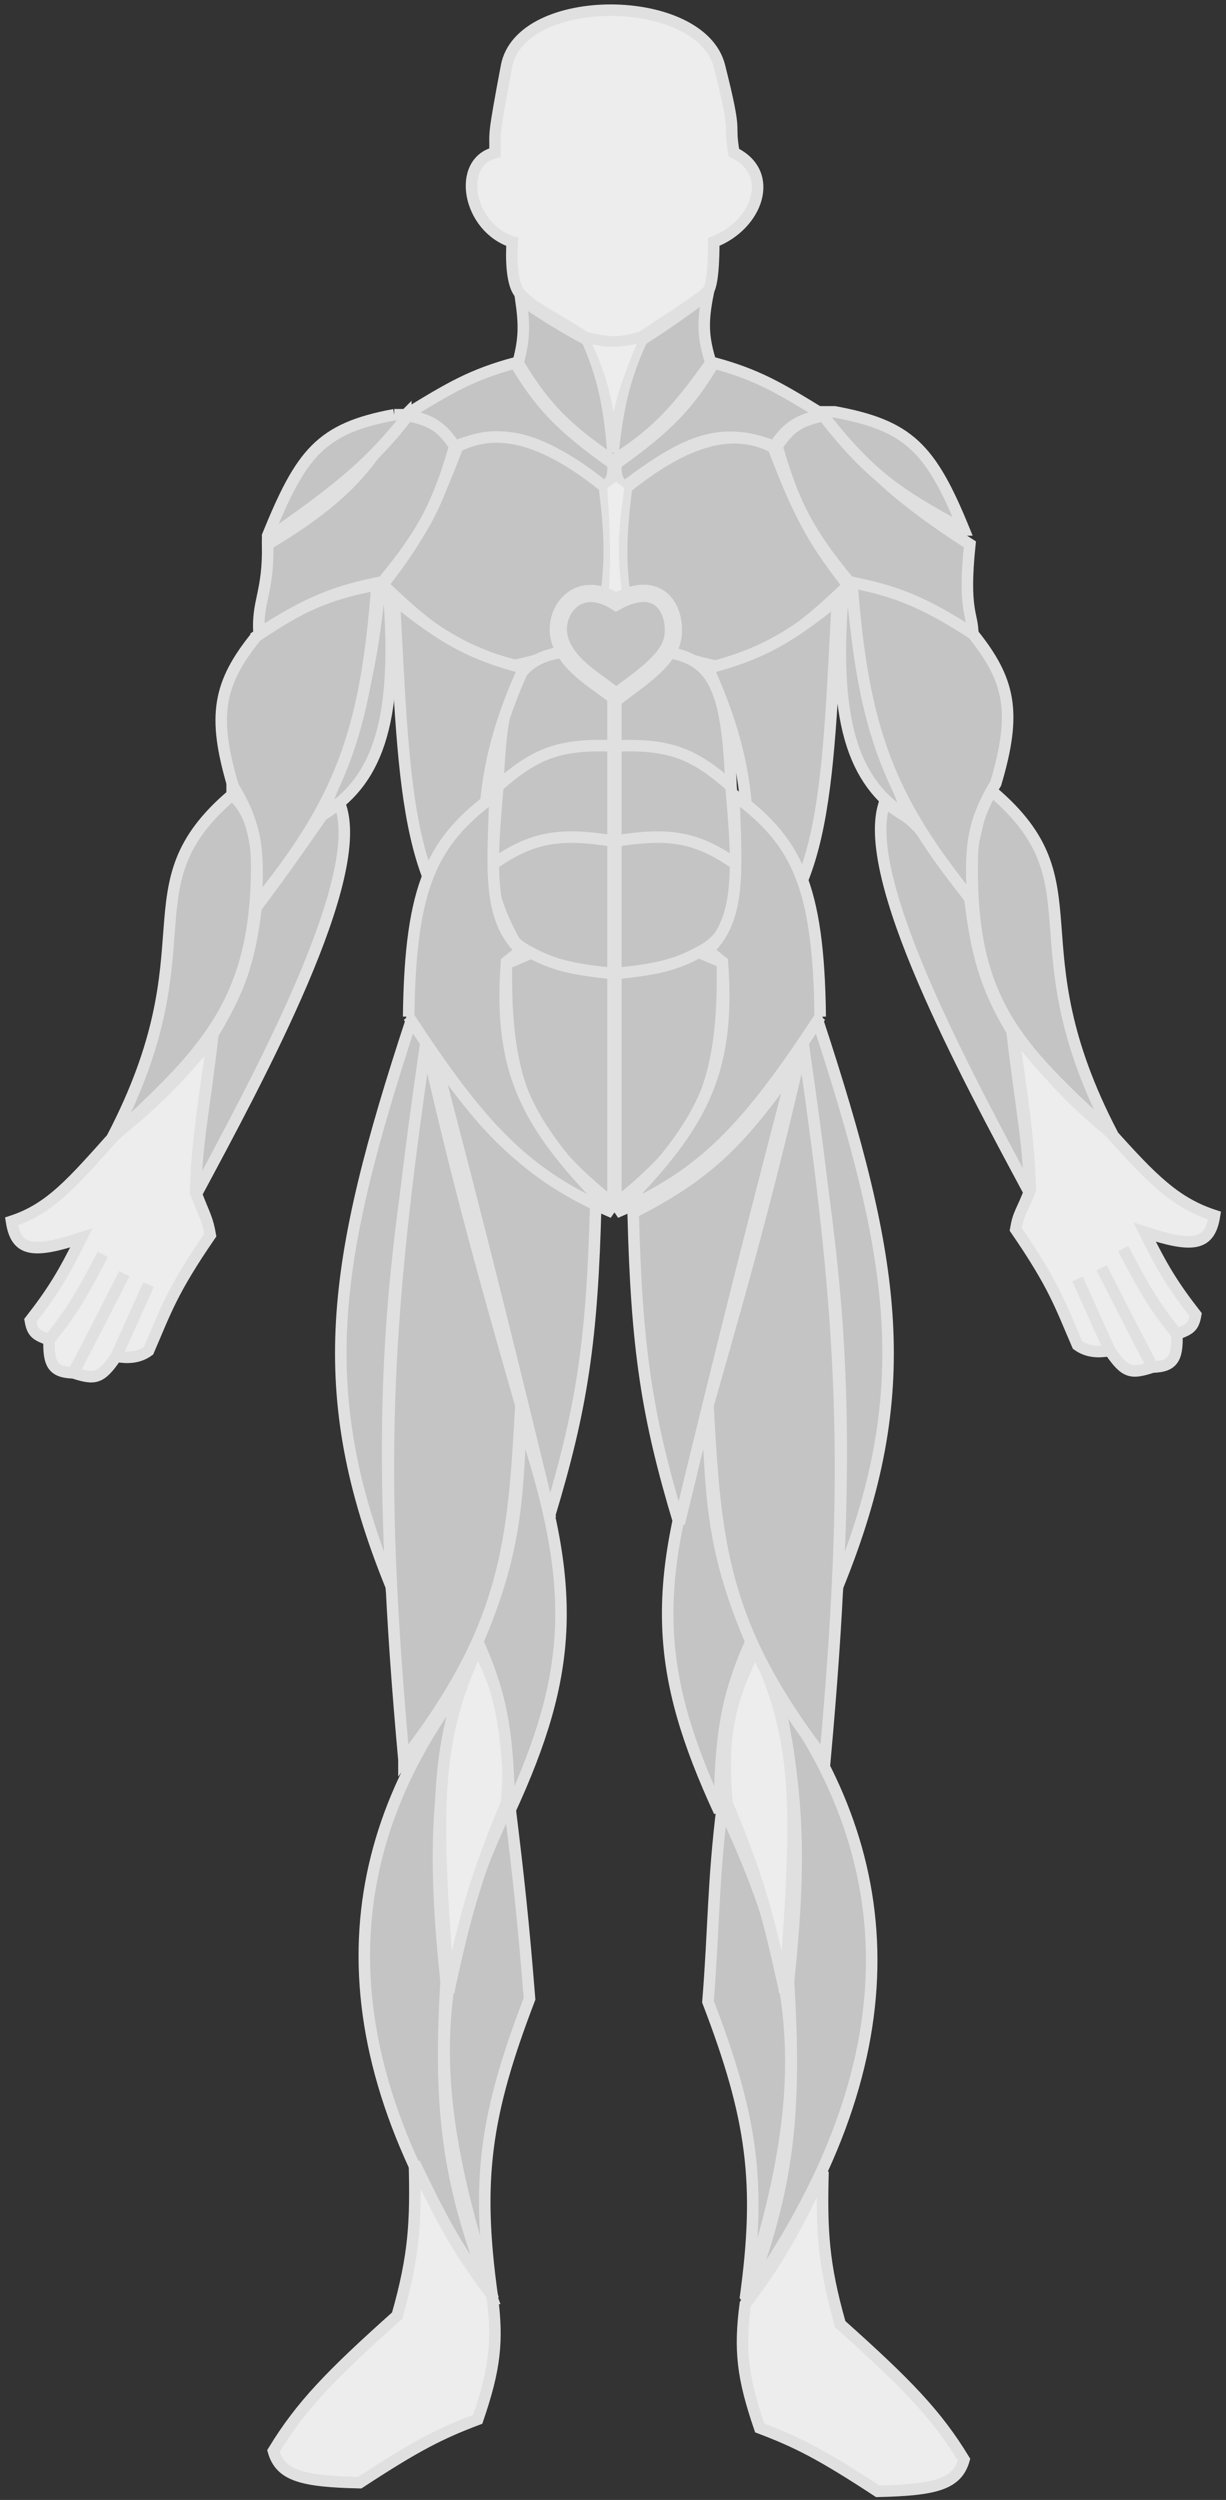 <svg xmlns="http://www.w3.org/2000/svg" width="213" height="434" fill="none" viewBox="0 0 213 434">
	<rect x="0" y="0" width="213" height="434" fill="#333333" stroke="none"/>
	<g class="Human front">
		<g data-muscle="calves" class="Calves">
			<g data-muscle="calves" class="Left-calve">
				<path fill="#C4C4C4" stroke="#E0E0E0" stroke-width="2" d="M85.5 398.5c-11.722-36.408-11.407-55.208 3-85.5 1.668 13.523 2.452 20.985 3.5 34-7.743 20.184-9.273 31.462-6.5 51.5z" class="Left-calve-2"/>
				<path fill="#C4C4C4" stroke="#E0E0E0" stroke-width="2" d="M85.5 399c-29.72-41.912-27.431-76.385-6-105.5-3.497 17.35-4.351 28.042-2 50.5-1.377 23.284.474 35.286 8 55z" class="Left-calve-1"/>
			</g>
			<g data-muscle="calves" class="Right-calve">
				<path fill="#C4C4C4" stroke="#E0E0E0" stroke-width="2" d="M129.5 399c11.722-36.408 10.407-55.208-4-85.5-1.669 13.523-1.452 20.985-2.5 34 7.743 20.184 9.273 31.462 6.5 51.5z" class="Left-calve-2_2"/>
				<path fill="#C4C4C4" stroke="#E0E0E0" stroke-width="2" d="M129.5 399.5c29.72-41.912 26.931-76.885 5.5-106 3.497 17.35 4.351 28.042 2 50.5 1.377 23.284.027 35.786-7.5 55.5z" class="Left-calve-1_2"/>
			</g>
		</g>
		<g class="Legs">
			<path fill="#EDEDED" stroke="#E0E0E0" stroke-width="2" d="M78 345.5c-2.477-31.903-2.496-43.339 5-59.5 4.73 9.576 5.964 15.439 5 27-5.812 13.84-7.356 20.567-10 32.5z" class="Leg-left"/>
			<path fill="#EDEDED" stroke="#E0E0E0" stroke-width="2" d="M136.305 345.5c2.477-31.903 2.495-43.339-5-59.5-4.731 9.576-5.964 15.439-5 27 5.812 13.84 7.355 20.567 10 32.5z" class="Leg-right"/>
		</g>
		<g data-muscle="hamstrings" class="Hamstrings">
			<path fill="#C4C4C4" stroke="#E0E0E0" stroke-width="2" d="M83 285c6.269-14.773 6.944-23.445 7.5-39 10.06 29.605 9.076 44.461-2 68.5-.233-12.775-1.026-19.503-5.5-29.5z" class="Hamstring-left"/>
			<path fill="#C4C4C4" stroke="#E0E0E0" stroke-width="2" d="M130.466 285c-6.269-14.773-6.944-23.445-7.5-39-10.061 29.605-9.077 44.461 2 68.5.232-12.775 1.026-19.503 5.5-29.5z" class="Hamstring-right"/>
		</g>
		<g data-muscle="adductors" class="Adductors">
			<path fill="#C4C4C4" stroke="#E0E0E0" stroke-width="2" d="M95.5 263c-7.586-31.266-11.93-48.706-20-79.5 8.778 12.125 14.109 18.512 28 25.5-.597 23.66-2.388 35.434-8 54z" class="Adductor-left"/>
			<path fill="#C4C4C4" stroke="#E0E0E0" stroke-width="2" d="M118 264.5c7.586-31.266 11.931-48.706 20-79.5-8.778 12.125-14.109 18.512-28 25.5.597 23.66 2.388 35.434 8 54z" class="Adductor-right"/>
		</g>
		<g data-muscle="abductors" class="Abductors">
			<path fill="#C4C4C4" stroke="#E0E0E0" stroke-width="2" d="M68 275.5c-13.801-33.879-10.384-56.248 3.5-98.5l3 4.5c-6.107 36.069-8.407 56.493-6.5 94z" class="Abductor-left"/>
			<path fill="#C4C4C4" stroke="#E0E0E0" stroke-width="2" d="M145.5 275.5c13.801-33.879 10.384-56.248-3.5-98.5l-3 4.5c6.107 36.069 8.407 56.493 6.5 94z" class="Abductor-right"/>
		</g>
		<g data-muscle="traps" class="Traps">
			<path fill="#C4C4C4" stroke="#E0E0E0" stroke-width="2" d="M70.5 72c7.73-4.745 11.488-6.961 19-9 4.243 7.02 7.647 10.876 17 17.5.101 2.347-.312 3.126-1.5 4-10.878-8.187-16.677-10.526-26-7-2.415-3.601-4.365-4.662-8.5-5.5z" class="Trap-left"/>
			<path fill="#C4C4C4" stroke="#E0E0E0" stroke-width="2" d="M143.015 72c-7.73-4.745-11.488-6.961-19-9-4.244 7.02-7.648 10.876-17 17.5-.101 2.347.311 3.126 1.5 4 10.877-8.187 16.677-10.526 26-7 2.414-3.601 4.365-4.662 8.5-5.5z" class="Trap-right"/>
		</g>
		<g class="Hands">
			<g class="Left hand">
				<path fill="#EDEDED" d="M2 212.031c6.769-2.194 10.643-6.817 18-15.031 6.85-5.655 10.707-9.291 17-17-1.378 10.325-2.696 17.234-3 27 1.557 4.069 2.038 4.517 2.533 7.421-6.741 9.805-7.734 13.156-10.733 20.08-1.74 1.26-3.674 1.288-5.6.956-2.708 3.987-3.724 4.064-7.467 2.868-3.449-.1-4.348-1.381-4.2-5.737-2.344-.816-2.9-1.276-3.266-3.346 3.902-5.001 5.822-8.169 8.866-14.343-8.475 2.78-11.323 2.352-12.133-2.868z"/>
				<path stroke="#E0E0E0" stroke-width="2" d="M8.533 232.588c-2.344-.816-2.9-1.276-3.266-3.346 3.902-5.001 5.822-8.169 8.866-14.343-8.475 2.78-11.323 2.352-12.133-2.868 6.769-2.194 10.643-6.817 18-15.031 6.85-5.655 10.707-9.291 17-17-1.378 10.325-2.696 17.234-3 27 1.557 4.069 2.038 4.517 2.533 7.421-6.741 9.805-7.734 13.156-10.733 20.08-1.74 1.26-3.674 1.288-5.6.956m-11.667-2.869c-.147 4.356.751 5.637 4.2 5.737m-4.2-5.737c4.476-5.418 6.274-9.09 9.334-14.82m-5.134 20.557c3.743 1.196 4.759 1.119 7.467-2.868m-7.467 2.868c3.28-6.161 8.867-17.211 8.867-17.211m-1.4 14.343l5.6-12.43"/>
			</g>
			<g class="Right hand">
				<path fill="#EDEDED" d="M211 211.031c-6.769-2.194-10.843-6.317-18.2-14.531-6.85-5.655-10.507-9.791-16.8-17.5 1.378 10.325 2.696 17.734 3 27.5-1.557 4.069-2.038 4.017-2.533 6.921 6.741 9.805 7.734 13.156 10.733 20.08 1.741 1.26 3.674 1.288 5.6.956 2.708 3.987 3.724 4.064 7.467 2.868 3.449-.1 4.348-1.381 4.2-5.737 2.344-.816 2.9-1.276 3.266-3.346-3.902-5.001-5.822-8.169-8.866-14.343 8.475 2.78 11.323 2.352 12.133-2.868z"/>
				<path stroke="#E0E0E0" stroke-width="2" d="M204.467 231.588c2.344-.816 2.9-1.276 3.266-3.346-3.902-5.001-5.822-8.169-8.866-14.343 8.475 2.78 11.323 2.352 12.133-2.868-6.769-2.194-10.843-6.317-18.2-14.531-6.85-5.655-10.507-9.791-16.8-17.5 1.378 10.325 2.696 17.734 3 27.5-1.557 4.069-2.038 4.017-2.533 6.921 6.741 9.805 7.734 13.156 10.733 20.08 1.741 1.26 3.674 1.288 5.6.956m11.667-2.869c.148 4.356-.751 5.637-4.2 5.737m4.2-5.737c-4.476-5.418-6.274-9.09-9.334-14.82m5.134 20.557c-3.743 1.196-4.759 1.119-7.467-2.868m7.467 2.868c-3.281-6.161-8.867-17.211-8.867-17.211m1.4 14.343l-5.6-12.43"/>
			</g>
		</g>
		<g data-muscle="forearms" class="Forearms">
			<g data-muscle="forearms" class="Left-forearm">
				<g data-muscle="forearms" class="Left-forearm-2">
					<path fill="#C4C4C4" d="M44.5 146c1.141 26.876-7.976 35.877-25 51.5 17.5-33.5 2-43.5 20.83-59.514 2.355 2.131 3.127 4.344 4.17 8.014z"/>
					<path stroke="#E0E0E0" stroke-width="2" d="M40.5 137.5l-.17.486m0 0C21.5 154 37 164 19.5 197.5c17.024-15.623 26.141-24.624 25-51.5-1.043-3.67-1.815-5.883-4.17-8.014z"/>
				</g>
				<path fill="#C4C4C4" stroke="#E0E0E0" stroke-width="2" d="M44.5 157.5c3.627-4.796 6.17-8.343 11.5-16l3-2c5 12.5-14 47.5-25 68 .085-8.961 1.342-13.697 3-28 4.656-7.756 6.343-12.553 7.5-22z" class="Left-forearm-1"/>
			</g>
			<g data-muscle="forearms" class="Right-forearm">
				<g data-muscle="forearms" class="Right-forearm-2">
					<path fill="#C4C4C4" d="M169 146.5c-1.141 26.876 7.298 34.877 24.322 50.5-17.5-33.5-2-43.5-20.83-59.514-2.356 2.131-2.449 5.344-3.492 9.014z"/>
					<path stroke="#E0E0E0" stroke-width="2" d="M172.322 137l.17.486m0 0c18.83 16.014 3.33 26.014 20.83 59.514-17.024-15.623-25.463-23.624-24.322-50.5 1.043-3.67 1.136-6.883 3.492-9.014z"/>
				</g>
				<path fill="#C4C4C4" stroke="#E0E0E0" stroke-width="2" d="M168.5 156c-3.627-4.796-7.5-12-11.5-14.5-2.511-1.569-3.122-2.153-3.229-2.371l.051-.129s-.114 0-.051.129c-4.819 12.61 14.088 47.441 25.051 67.871-.085-8.961-1.343-13.697-3-28-4.656-7.756-6.165-13.553-7.322-23z" class="Right-forearm-1"/>
			</g>
		</g>
		<g data-muscle="triceps" class="Triceps">
			<path fill="#C4C4C4" stroke="#E0E0E0" stroke-width="2" d="M56 141.5c5.306-13.997 8.374-22.392 10-40l1.5 1c1.987 23.908-2.475 33.461-11.5 39z" class="Tricep-left"/>
			<path fill="#C4C4C4" stroke="#E0E0E0" stroke-width="2" d="M157.966 142c-5.305-13.997-8.373-22.392-10-40l-1.5 1c-1.987 23.908 2.476 33.461 11.5 39z" class="Tricep-right"/>
		</g>
		<g data-muscle="biceps" class="Biceps">
			<path fill="#C4C4C4" stroke="#E0E0E0" stroke-width="2" d="M169 110c-7.524-5.093-12.028-7.284-21-9 1.883 25.776 6.585 37.86 21 55.5-.373-8.374-.521-13.058 4-20.5 3.661-12.304 2.531-17.892-4-26z" class="Bicep-right"/>
			<path fill="#C4C4C4" stroke="#E0E0E0" stroke-width="2" d="M44.5 110.5c7.524-5.093 12.029-7.284 21-9-1.883 25.776-6.585 37.86-21 55.5.373-8.374.521-13.058-4-20.5-3.661-12.304-2.53-17.892 4-26z" class="Bicep-left"/>
		</g>
		<path fill="#EDEDED" stroke="#E0E0E0" stroke-width="2" d="M88 11.5c2.463-13.09 33.762-12.86 37 0 3.238 12.86 1.5 9 2.5 15 7.376 3.566 4.041 12.626-3.5 15.5 0 0 .094 7.222-1 8.5-1.094 1.277-6.953 4.998-11.5 8-3.451 1.064-5.576 1.217-10 0-3.678-2.587-10-5.5-11.5-8S89 42 89 42c-7.774-2.548-9.7-13.824-3-15.5.082-3.93-.463-1.91 2-15z" class="Head"/>
		<g data-muscle="neck" class="Neck">
		<path fill="#C4C4C4" stroke="#E0E0E0" stroke-width="2" d="M90 63c1.136-4.213 1.12-6.632.5-11 4.534 3.002 7.062 4.602 11.5 7 2.823 6.405 3.823 11.444 4.5 19.5.838-7.255 1.687-12.312 5-19.5 4.673-3.007 7.16-4.779 11.5-8-1 4.987-.865 7.608.5 12-6.74 9.55-10.443 12.73-17 17-8.146-5.586-11.873-9.238-16.5-17z" class="Neck"/>
		</g>
		
		<g data-muscle="pectoral" class="Pecs">
			<path fill="#C4C4C4" stroke="#E0E0E0" stroke-width="2" d="M79.5 77.5c5.752-2.877 13.392-2.768 25.5 7 1.043 8.409 1.214 13.04 0 21-4.236 6.707-8.076 8.418-15.5 10-9.52-2.342-14.196-5.574-23-14 5.328-6.897 8.19-11.195 13-24z" class="Pec-left"/>
			<path fill="#C4C4C4" stroke="#E0E0E0" stroke-width="2" d="M134.348 77.638c-5.752-2.878-13.392-2.769-25.5 7-1.043 8.408-1.215 13.04 0 21 4.236 6.707 8.075 8.418 15.5 10 9.521-2.342 14.196-5.574 23-14-5.329-6.897-8.19-11.196-13-24z" class="Pec-right"/>
		</g>
		<g data-muscle="frontdelt" class="Delts">
			<path fill="#C4C4C4" stroke="#E0E0E0" stroke-width="2" d="M70.5 72c3.477.946 5.761 1.22 8.5 5.5-2.772 9.558-5.223 14.754-12.5 23.5-8.532 1.662-13.235 3.699-21.5 9-.372-5.725 1.667-7.039 1.5-15.5 17.696-10.525 17.833-16.308 24-22.5z" class="Delt-left"/>
			<path fill="#C4C4C4" stroke="#E0E0E0" stroke-width="2" d="M143.5 72c-3.477.946-5.761 1.22-8.5 5.5 2.772 9.558 5.223 14.754 12.5 23.5 8.532 1.662 13.235 3.699 21.5 9 .013-3.413-1.712-3.898-.5-15.5-16.299-10.44-19.954-16.241-25-22.5z" class="Delt-right"/>
		</g>
		<g data-muscle="abs" class="Abs">
			<g data-muscle="abs" class="Abs-left">
				<path fill="#C4C4C4" d="M100 113c1.493 1.471 2.926 2.459 6.5 4.5V209c-14.016-11.268-18.964-19.785-18.5-42l3.5-2c-4.487-2.433-5.871-7.012-5.825-15 .021-3.719.353-8.176.825-13.5.65-17.951 3.22-22.936 13.5-23.5z"/>
				<path stroke="#E0E0E0" stroke-width="2" d="M86.5 136.5c.65-17.951 3.22-22.936 13.5-23.5 1.493 1.471 2.926 2.459 6.5 4.5v12m-20 7c6.32-5.549 10.52-7.416 20-7m-20 7c-.472 5.324-.804 9.781-.825 13.5m5.825 15l-3.5 2c-.464 22.215 4.484 30.732 18.5 42v-40m-15-4c-4.487-2.433-5.871-7.012-5.825-15m5.825 15c4.274 2.404 7.586 3.273 15 4m0-39.5V146m-20.825 4c6.678-4.579 11.216-5.516 20.825-4m0 0v23"/>
			</g>
			<g data-muscle="abs" class="Abs-right">
				<path fill="#C4C4C4" d="M113.5 113c-1.493 1.471-2.926 2.459-6.5 4.5V209c14.016-11.268 18.964-19.785 18.5-42l-3.5-2c4.487-2.433 5.871-7.012 5.825-15-.021-3.719-.353-8.176-.825-13.5-.649-17.951-3.22-22.936-13.5-23.5z"/>
				<path stroke="#E0E0E0" stroke-width="2" d="M127 136.5c-.649-17.951-3.22-22.936-13.5-23.5-1.493 1.471-2.926 2.459-6.5 4.5v12m20 7c-6.319-5.549-10.521-7.416-20-7m20 7c.472 5.324.804 9.781.825 13.5M122 165l3.5 2c.464 22.215-4.484 30.732-18.5 42v-40m15-4c4.487-2.433 5.871-7.012 5.825-15M122 165c-4.274 2.404-7.586 3.273-15 4m0-39.5V146m20.825 4c-6.678-4.579-11.216-5.516-20.825-4m0 0v23"/>
			</g>
		</g>
		<g data-muscle="latissimus" class="Lats">
			<path fill="#C4C4C4" stroke="#E0E0E0" stroke-width="2" d="M87.5 167.5c-17.154-9.033-17.182-29.629-19-63.5 8.425 6.83 13.327 9.598 22.5 12-6.056 13.136-11.545 32.975 0 50l-3.5 1.5z" class="Lats-left"/>
			<path fill="#C4C4C4" stroke="#E0E0E0" stroke-width="2" d="M126.5 167.5c17.154-9.033 17.182-29.629 19-63.5-8.425 6.83-13.328 9.598-22.5 12 6.055 13.136 11.545 32.975 0 50l3.5 1.5z" class="Lats-right"/>
		</g>
		<g data-muscle="obliques" class="Obliques">
			<path fill="#C4C4C4" stroke="#E0E0E0" stroke-width="2" d="M71 176.5c.273-23.058 4.206-30.555 15-38.5-.413 13.173-1.292 21.343 4.5 27l-2.5 2c-1.478 19.724 3.931 28.821 18.5 43.5-15.085-6.471-22.754-14.493-35.5-34z" class="Oblique-left"/>
			<path fill="#C4C4C4" stroke="#E0E0E0" stroke-width="2" d="M142.5 176.5c-.273-23.058-4.206-30.555-15-38.5.413 13.173 1.292 21.343-4.5 27l2.5 2c1.478 19.724-3.931 28.821-18.5 43.5 15.085-6.471 22.754-14.493 35.5-34z" class="Oblique-right"/>
		</g>
		<g data-muscle="quads" class="Quads">
			<path fill="#C4C4C4" stroke="#E0E0E0" stroke-width="2" d="M70.177 305.5C65.628 255.144 66.77 230.568 74 181c5.311 22.901 8.26 34.181 16.5 63-1.304 23.482-2.243 38.145-20.323 61.5z" class="Quad-left"/>
			<path fill="#C4C4C4" stroke="#E0E0E0" stroke-width="2" d="M143.323 305.5c4.549-50.356 3.408-74.932-3.823-124.5-5.311 22.901-8.259 34.181-16.5 63 1.304 23.482 2.243 38.145 20.323 61.5z" class="Quad-right"/>
		</g>
		<g class="Feet">
			<path fill="#EDEDED" stroke="#E0E0E0" stroke-width="2" d="M69 402c2.992-10.524 3.264-16.289 3-26.5 4.537 9.345 7.121 14.565 13.5 23 1.038 8.006.504 12.713-2.5 21.5-6.364 2.406-10.56 4.478-20.5 11-10.111-.218-13.793-1.241-15-5.5 4.798-7.876 9.944-13.18 21.5-23.5z" class="Left-foot"/>
			<path fill="#EDEDED" stroke="#E0E0E0" stroke-width="2" d="M145.986 403.5c-2.992-10.524-3.265-16.289-3-26.5-4.537 9.345-7.122 14.565-13.5 23-1.039 8.006-.504 12.713 2.5 21.5 6.364 2.406 10.56 4.478 20.5 11 10.111-.218 13.793-1.241 15-5.5-4.798-7.876-9.944-13.18-21.5-23.5z" class="Right-foot"/>
		</g>
		<g data-muscle="sidedelts" class="Mid-delts">
			<path fill="#C4C4C4" stroke="#E0E0E0" stroke-width="2" d="M167.5 92c-11.999-6.447-16.636-9.764-25-20.5h2.5c12.864 2.374 16.684 6.239 22.5 20.5z" class="Mid-delt-right"/>
			<path fill="#C4C4C4" stroke="#E0E0E0" stroke-width="2" d="M68.5 72c-12.864 2.374-16.184 6.739-22 21v.5C58.67 85.108 64.456 80.4 71 72h-2.5z" class="Mid-delt-right_2"/>
		</g>
		<path fill="#EDEDED" stroke="#E0E0E0" d="M105 84.5l2-1.5 2 1.5c-1.104 7.884-1.515 12.363 0 21 1.281 2.84 2.551 4.377 6 7l-8 5.5-8.5-5.5c3.122-2.262 4.507-3.827 6.5-7 .758-7.47.546-12.272 0-21z" class="Chest-filler"/>
		<path fill="#EDEDED" stroke="#E0E0E0" d="M111.5 59c-4.475 1-6.464.882-9.5 0 2.852 6.043 3.555 9.28 4.5 15 1.219-5.29 2.128-8.43 5-15z" class="Neck-filler"/>

		<g data-muscle="heart" class="Heart">
		<path fill="#C4C4C4" stroke="#E0E0E0" stroke-width="3" d="M97.283 111.159c-1.463-4.71 2.885-11 9.752-6.691 8.497-4.636 10.727 2.85 9.752 6.691-.975 3.841-6.188 7.084-9.752 9.841-2.657-2.369-8.289-5.131-9.752-9.841z" class="Heart"/>
		</g>
	</g>
</svg>
	


